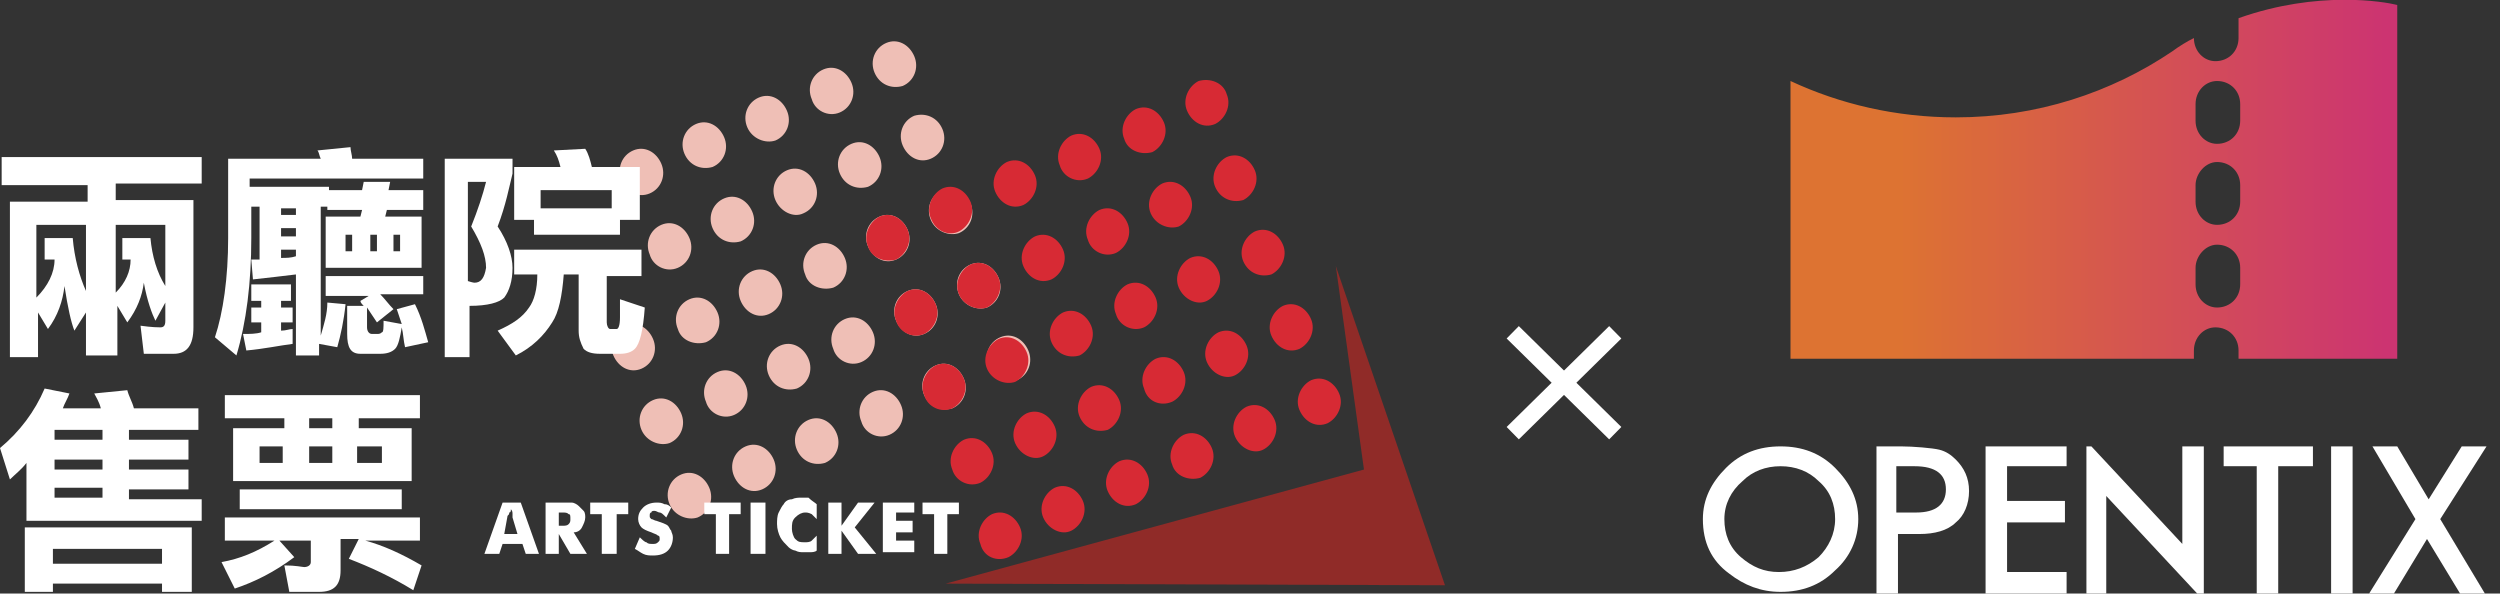 <svg width="139" height="33" viewBox="0 0 139 33" fill="none" xmlns="http://www.w3.org/2000/svg">
<rect x="0" y="0" width="139" height="33" fill="#333333" stroke="none"/>
<g clip-path="url(#clip0)">
<path d="M54.969 20.407C54.694 19.763 54.969 19.028 55.613 18.752C56.256 18.476 56.9 18.844 57.175 19.487C57.451 20.131 57.175 20.866 56.532 21.142C55.889 21.418 55.153 21.05 54.969 20.407Z" fill="#EFBFB6"/>
<path d="M51.384 21.969C51.108 21.326 51.384 20.59 52.028 20.315C52.671 20.039 53.315 20.407 53.59 21.05C53.866 21.694 53.59 22.429 52.947 22.705C52.303 22.889 51.66 22.613 51.384 21.969Z" fill="#EFBFB6"/>
<path d="M47.891 23.44C47.615 22.797 47.891 22.061 48.535 21.785C49.178 21.51 49.822 21.877 50.097 22.521C50.373 23.164 50.097 23.9 49.454 24.175C48.81 24.451 48.075 24.084 47.891 23.44Z" fill="#EFBFB6"/>
<path d="M44.306 25.003C44.03 24.359 44.306 23.624 44.95 23.348C45.593 23.072 46.237 23.44 46.512 24.084C46.788 24.727 46.512 25.462 45.869 25.738C45.225 25.922 44.582 25.646 44.306 25.003Z" fill="#EFBFB6"/>
<path d="M40.813 26.474C40.538 25.83 40.813 25.095 41.457 24.819C42.1 24.543 42.744 24.911 43.02 25.554C43.295 26.198 43.02 26.933 42.376 27.209C41.733 27.485 41.089 27.117 40.813 26.474Z" fill="#EFBFB6"/>
<path d="M37.229 28.036C36.953 27.393 37.229 26.657 37.872 26.382C38.516 26.106 39.159 26.474 39.435 27.117C39.71 27.76 39.435 28.496 38.791 28.771C38.24 28.955 37.504 28.68 37.229 28.036Z" fill="#EFBFB6"/>
<path d="M53.315 16.362C53.039 15.719 53.315 14.983 53.958 14.707C54.602 14.432 55.245 14.799 55.521 15.443C55.797 16.086 55.521 16.822 54.878 17.098C54.326 17.281 53.591 17.006 53.315 16.362Z" fill="#EFBFB6"/>
<path d="M49.822 17.833C49.546 17.189 49.822 16.454 50.465 16.178C51.109 15.902 51.752 16.27 52.028 16.914C52.304 17.557 52.028 18.292 51.385 18.568C50.741 18.844 50.098 18.476 49.822 17.833Z" fill="#EFBFB6"/>
<path d="M46.329 19.396C46.053 18.752 46.329 18.017 46.972 17.741C47.616 17.465 48.259 17.833 48.535 18.476C48.81 19.12 48.535 19.855 47.891 20.131C47.248 20.407 46.513 20.039 46.329 19.396Z" fill="#EFBFB6"/>
<path d="M42.744 20.866C42.468 20.223 42.744 19.487 43.387 19.212C44.031 18.936 44.674 19.304 44.95 19.947C45.226 20.59 44.95 21.326 44.306 21.602C43.663 21.785 43.02 21.51 42.744 20.866Z" fill="#EFBFB6"/>
<path d="M39.251 22.337C38.975 21.694 39.251 20.958 39.894 20.683C40.537 20.407 41.181 20.774 41.457 21.418C41.732 22.061 41.457 22.797 40.813 23.073C40.17 23.348 39.434 22.98 39.251 22.337Z" fill="#EFBFB6"/>
<path d="M35.666 23.9C35.39 23.256 35.666 22.521 36.309 22.245C36.953 21.969 37.596 22.337 37.872 22.98C38.148 23.624 37.872 24.359 37.228 24.635C36.677 24.819 35.941 24.543 35.666 23.9Z" fill="#EFBFB6"/>
<path d="M51.752 12.226C51.476 11.582 51.752 10.847 52.395 10.571C53.039 10.295 53.682 10.663 53.958 11.306C54.234 11.95 53.958 12.685 53.315 12.961C52.763 13.145 52.028 12.869 51.752 12.226Z" fill="#EFBFB6"/>
<path d="M48.259 13.696C47.983 13.053 48.259 12.318 48.902 12.042C49.546 11.766 50.189 12.134 50.465 12.777C50.741 13.421 50.465 14.156 49.822 14.432C49.178 14.707 48.535 14.34 48.259 13.696Z" fill="#EFBFB6"/>
<path d="M44.766 15.259C44.49 14.616 44.766 13.88 45.41 13.604C46.053 13.329 46.697 13.696 46.972 14.34C47.248 14.983 46.972 15.719 46.329 15.994C45.685 16.178 44.95 15.902 44.766 15.259Z" fill="#EFBFB6"/>
<path d="M41.181 16.73C40.905 16.086 41.181 15.351 41.825 15.075C42.468 14.799 43.112 15.167 43.387 15.811C43.663 16.454 43.387 17.189 42.744 17.465C42.1 17.741 41.457 17.373 41.181 16.73Z" fill="#EFBFB6"/>
<path d="M37.688 18.292C37.412 17.649 37.688 16.914 38.331 16.638C38.975 16.362 39.618 16.73 39.894 17.373C40.17 18.017 39.894 18.752 39.251 19.028C38.607 19.212 37.872 18.936 37.688 18.292Z" fill="#EFBFB6"/>
<path d="M34.103 19.763C33.827 19.12 34.103 18.384 34.746 18.109C35.39 17.833 36.033 18.201 36.309 18.844C36.585 19.488 36.309 20.223 35.666 20.499C35.022 20.774 34.379 20.407 34.103 19.763Z" fill="#EFBFB6"/>
<path d="M50.19 8.089C49.914 7.446 50.19 6.71 50.833 6.435C51.476 6.251 52.12 6.526 52.396 7.17C52.671 7.813 52.396 8.549 51.752 8.824C51.109 9.1 50.465 8.733 50.19 8.089Z" fill="#EFBFB6"/>
<path d="M46.696 9.652C46.421 9.008 46.696 8.273 47.34 7.997C47.983 7.721 48.627 8.089 48.903 8.733C49.178 9.376 48.903 10.111 48.259 10.387C47.615 10.571 46.972 10.295 46.696 9.652Z" fill="#EFBFB6"/>
<path d="M43.111 11.123C42.836 10.479 43.111 9.744 43.755 9.468C44.398 9.192 45.042 9.56 45.318 10.203C45.593 10.847 45.318 11.582 44.674 11.858C44.123 12.134 43.387 11.766 43.111 11.123Z" fill="#EFBFB6"/>
<path d="M39.618 12.685C39.342 12.042 39.618 11.306 40.262 11.031C40.905 10.755 41.549 11.123 41.824 11.766C42.1 12.409 41.824 13.145 41.181 13.421C40.537 13.604 39.894 13.329 39.618 12.685Z" fill="#EFBFB6"/>
<path d="M36.126 14.156C35.85 13.512 36.126 12.777 36.769 12.501C37.412 12.226 38.056 12.593 38.332 13.237C38.607 13.88 38.332 14.616 37.688 14.891C37.045 15.167 36.309 14.799 36.126 14.156Z" fill="#EFBFB6"/>
<path d="M48.627 4.045C48.351 3.401 48.627 2.666 49.27 2.39C49.913 2.114 50.557 2.482 50.833 3.125C51.108 3.769 50.833 4.504 50.189 4.78C49.546 4.964 48.902 4.688 48.627 4.045Z" fill="#EFBFB6"/>
<path d="M45.134 5.515C44.858 4.872 45.134 4.136 45.777 3.861C46.421 3.585 47.064 3.953 47.34 4.596C47.616 5.24 47.34 5.975 46.697 6.251C46.053 6.526 45.318 6.159 45.134 5.515Z" fill="#EFBFB6"/>
<path d="M41.549 7.078C41.273 6.434 41.549 5.699 42.192 5.423C42.836 5.148 43.479 5.515 43.755 6.159C44.031 6.802 43.755 7.538 43.111 7.813C42.56 7.997 41.825 7.721 41.549 7.078Z" fill="#EFBFB6"/>
<path d="M38.056 8.549C37.78 7.905 38.056 7.17 38.699 6.894C39.343 6.618 39.986 6.986 40.262 7.629C40.538 8.273 40.262 9.008 39.618 9.284C38.975 9.468 38.331 9.192 38.056 8.549Z" fill="#EFBFB6"/>
<path d="M34.562 10.019C34.287 9.376 34.562 8.641 35.206 8.365C35.849 8.089 36.493 8.457 36.769 9.1C37.044 9.744 36.769 10.479 36.125 10.755C35.482 11.031 34.746 10.663 34.562 10.019Z" fill="#EFBFB6"/>
<path d="M74.273 14.799L80.34 32.54L52.58 32.449L75.836 26.106L74.273 14.799Z" fill="#902B28"/>
<path d="M11.214 8.733V10.203H6.434V11.123H10.755V18.201C10.755 19.212 10.387 19.671 9.652 19.671H7.997L7.813 18.109C8.457 18.201 8.824 18.201 8.916 18.201C9.1 18.201 9.192 18.109 9.192 17.833V16.822L8.641 17.833C8.457 17.465 8.181 16.73 7.997 15.719C7.905 16.454 7.629 17.189 7.078 17.925L6.526 17.006V19.763H4.78V17.373L4.136 18.384C3.953 17.925 3.769 17.097 3.585 15.902C3.493 16.73 3.217 17.557 2.666 18.292L2.114 17.373V19.855H0.551V11.214H4.872V10.295H0.092V8.733H11.214ZM3.033 14.432H2.482V13.237H4.044C4.136 14.34 4.412 15.351 4.78 16.178V12.501H2.022V16.546C2.666 15.902 3.033 15.167 3.033 14.432ZM7.262 14.432H6.802V13.237H8.365C8.457 14.248 8.732 15.167 9.192 15.902V12.501H6.434V16.27C6.986 15.719 7.262 15.075 7.262 14.432Z" fill="white"/>
<path d="M19.579 8.824H23.532V9.928H13.88V10.387H18.292V10.571H20.131L20.223 10.111H21.693L21.602 10.571H23.532V11.674H21.51L21.418 12.042H23.44V14.891H18.108V12.042H20.039L20.131 11.674H18.2V11.49H17.833V18.66C18.017 18.017 18.2 17.465 18.2 16.822L19.212 16.914C19.12 17.833 18.936 18.66 18.752 19.304L17.741 19.12V19.763H16.454V15.259C15.719 15.351 14.891 15.443 14.064 15.535L13.972 14.432C14.156 14.432 14.248 14.432 14.432 14.432V11.49H13.972V13.237C13.972 15.719 13.696 17.925 13.145 19.763L11.95 18.752C12.409 17.373 12.685 15.443 12.685 13.237V8.824H17.833C17.741 8.641 17.741 8.457 17.649 8.365L19.487 8.181C19.487 8.365 19.579 8.641 19.579 8.824ZM16.178 15.811V16.73H15.627V17.098H16.27V17.925H15.627V18.384C15.902 18.384 16.086 18.293 16.27 18.293V19.12C15.535 19.212 14.707 19.395 13.696 19.487L13.512 18.568C13.88 18.568 14.248 18.568 14.524 18.476V17.925H13.972V17.098H14.524V16.73H13.972V15.811H16.178ZM16.454 11.95V11.582H15.627V11.95H16.454ZM16.454 13.145V12.685H15.627V13.145H16.454ZM16.454 14.248V13.88H15.627V14.34C15.902 14.34 16.178 14.34 16.454 14.248ZM23.532 15.259V16.362H21.142C21.418 16.638 21.602 16.914 21.877 17.189L20.958 17.925C20.774 17.649 20.59 17.373 20.407 17.098V18.201C20.407 18.384 20.498 18.568 20.682 18.568H20.958C21.05 18.568 21.142 18.568 21.234 18.476C21.326 18.476 21.326 18.201 21.326 17.833L22.337 18.017C22.245 17.741 22.153 17.465 22.061 17.189L23.072 16.914C23.44 17.649 23.624 18.384 23.808 19.028L22.521 19.304C22.429 18.936 22.429 18.568 22.337 18.201C22.245 18.752 22.153 19.212 21.969 19.395C21.785 19.579 21.51 19.671 21.142 19.671H20.039C19.487 19.671 19.303 19.304 19.303 18.568V17.006H20.223C20.131 16.914 20.039 16.822 20.039 16.73L20.498 16.454H18.108V15.351H23.532V15.259ZM19.579 13.053H19.212V13.972H19.579V13.053ZM20.958 13.053H20.59V13.972H20.958V13.053ZM22.245 13.053H21.877V13.972H22.245V13.053Z" fill="white"/>
<path d="M28.496 9.652C28.312 10.387 28.128 11.398 27.669 12.593C28.22 13.421 28.496 14.248 28.496 14.891C28.496 15.627 28.312 16.178 28.036 16.546C27.761 16.822 27.117 17.006 26.106 17.006V19.855H24.727V8.824H28.496V9.652ZM26.382 15.719C26.749 15.719 26.933 15.443 27.025 14.891C27.025 14.248 26.749 13.512 26.198 12.593C26.566 11.674 26.841 10.847 27.025 10.111H26.014V15.627C26.29 15.719 26.382 15.719 26.382 15.719ZM35.666 13.972V15.351H33.735V17.925C33.735 18.109 33.827 18.292 33.919 18.292H34.287C34.379 18.292 34.471 18.109 34.471 17.649C34.471 17.649 34.471 17.281 34.471 16.638L35.85 17.098C35.758 18.384 35.574 19.12 35.298 19.395C35.114 19.579 34.839 19.671 34.471 19.671H33.368C32.908 19.671 32.632 19.579 32.449 19.395C32.265 19.028 32.173 18.752 32.173 18.384V15.259H31.345C31.253 16.454 31.07 17.373 30.702 17.925C30.242 18.66 29.599 19.304 28.68 19.763L27.669 18.384C28.496 18.017 29.047 17.649 29.415 17.098C29.691 16.73 29.875 16.086 29.875 15.259H28.588V13.88H35.666V13.972ZM32.908 9.284H35.574V12.226H34.471V13.053H29.691V12.226H28.588V9.284H31.162C31.07 8.916 30.978 8.641 30.794 8.365L32.54 8.273C32.724 8.549 32.816 8.916 32.908 9.284ZM34.011 11.582V10.571H30.058V11.582H34.011Z" fill="white"/>
<path d="M3.861 21.877C3.769 22.153 3.585 22.429 3.493 22.705H5.607C5.515 22.337 5.331 22.061 5.24 21.877L7.078 21.694C7.17 22.061 7.354 22.337 7.446 22.705H11.031V23.9H7.17V24.451H10.479V25.554H7.17V26.106H10.479V27.209H7.17V27.761H11.214V28.955H1.471V25.738C1.195 26.106 0.827 26.382 0.552 26.657L0 24.911C1.103 23.992 1.93 22.889 2.482 21.602L3.861 21.877ZM10.663 32.908H9.008V32.449H2.942V32.908H1.379V29.323H10.663V32.908ZM9.008 31.345V30.518H2.942V31.345H9.008ZM5.607 23.9H3.033V24.451H5.699V23.9H5.607ZM5.607 25.554H3.033V26.106H5.699V25.554H5.607ZM3.033 27.669H5.699V27.117H3.033V27.669Z" fill="white"/>
<path d="M23.348 28.772V30.058H20.315C21.326 30.334 22.337 30.794 23.44 31.437L22.98 32.816C21.785 32.081 20.59 31.529 19.395 31.07L19.947 29.967H18.936V31.713C18.936 32.54 18.568 32.908 17.741 32.908H16.086L15.81 31.437C16.454 31.437 16.822 31.529 16.913 31.529C17.097 31.529 17.281 31.437 17.281 31.253V30.058H15.535L16.362 30.978C15.259 31.805 14.156 32.356 13.053 32.724L12.317 31.253C13.329 31.07 14.248 30.702 15.259 30.058H12.501V28.772H23.348ZM23.348 21.969V23.256H19.947V23.808H22.888V26.749H12.961V23.808H15.81V23.256H12.501V21.969H23.348ZM22.337 27.209V28.312H13.329V27.209H22.337ZM15.719 24.819H14.432V25.738H15.719V24.819ZM18.476 23.256H17.189V23.808H18.476V23.256ZM18.476 24.819H17.189V25.738H18.476V24.819ZM21.234 24.819H19.855V25.738H21.234V24.819Z" fill="white"/>
<path d="M26.933 30.794L27.944 27.944H28.955L29.966 30.794H29.231L29.047 30.242H27.944L27.76 30.794H26.933ZM28.036 29.691H28.771L28.496 28.771C28.496 28.771 28.496 28.68 28.496 28.588C28.496 28.496 28.496 28.404 28.404 28.312C28.404 28.404 28.404 28.496 28.312 28.496C28.312 28.588 28.312 28.588 28.22 28.68L28.036 29.691Z" fill="white"/>
<path d="M30.334 30.794V27.944H31.161C31.437 27.944 31.713 27.944 31.805 27.944C31.897 27.944 32.081 28.036 32.172 28.128C32.264 28.22 32.356 28.312 32.448 28.404C32.54 28.496 32.54 28.68 32.54 28.771C32.54 28.955 32.448 29.139 32.356 29.323C32.264 29.507 32.081 29.599 31.897 29.599L32.632 30.794H31.713L31.069 29.691V30.794H30.334ZM31.069 29.231H31.253C31.437 29.231 31.529 29.231 31.621 29.139C31.713 29.047 31.713 28.955 31.713 28.863C31.713 28.68 31.713 28.588 31.621 28.588C31.529 28.496 31.437 28.496 31.253 28.496H31.069V29.231Z" fill="white"/>
<path d="M33.459 30.794V28.588H32.816V27.944H34.93V28.588H34.287V30.794H33.459Z" fill="white"/>
<path d="M35.574 29.875C35.666 29.966 35.849 30.15 35.941 30.15C36.033 30.242 36.125 30.242 36.309 30.242C36.401 30.242 36.493 30.242 36.585 30.15C36.677 30.058 36.677 30.058 36.677 29.966C36.677 29.875 36.677 29.783 36.585 29.783C36.493 29.691 36.401 29.691 36.217 29.599C35.941 29.507 35.758 29.415 35.666 29.323C35.574 29.231 35.482 29.047 35.482 28.863C35.482 28.588 35.574 28.404 35.758 28.22C35.941 28.036 36.217 27.944 36.493 27.944C36.677 27.944 36.769 27.944 36.952 28.036C37.136 28.036 37.228 28.128 37.32 28.22L37.044 28.771C36.861 28.588 36.769 28.496 36.677 28.496C36.585 28.496 36.493 28.404 36.401 28.404C36.309 28.404 36.217 28.404 36.217 28.496C36.125 28.496 36.125 28.588 36.125 28.68C36.125 28.771 36.125 28.771 36.217 28.863C36.309 28.863 36.401 28.955 36.493 28.955C36.769 29.047 37.044 29.139 37.136 29.231C37.228 29.323 37.228 29.415 37.32 29.507C37.32 29.599 37.412 29.691 37.412 29.875C37.412 30.15 37.32 30.426 37.136 30.61C36.952 30.794 36.677 30.886 36.309 30.886C36.125 30.886 35.941 30.886 35.758 30.794C35.574 30.702 35.482 30.61 35.298 30.518L35.574 29.875Z" fill="white"/>
<path d="M39.802 30.794V28.588H39.159V27.944H41.181V28.588H40.538V30.794H39.802Z" fill="white"/>
<path d="M41.732 30.794V27.944H42.56V30.794H41.732Z" fill="white"/>
<path d="M45.409 28.036V28.863C45.317 28.771 45.225 28.68 45.133 28.588C44.95 28.496 44.858 28.496 44.766 28.496C44.582 28.496 44.398 28.588 44.214 28.771C44.03 28.955 44.03 29.139 44.03 29.415C44.03 29.599 44.122 29.875 44.214 29.966C44.398 30.15 44.49 30.15 44.766 30.15C44.858 30.15 45.042 30.15 45.133 30.058C45.225 29.966 45.317 29.875 45.409 29.783V30.61C45.317 30.702 45.133 30.702 45.042 30.702C44.95 30.702 44.766 30.702 44.674 30.702C44.49 30.702 44.398 30.702 44.214 30.61C44.122 30.61 43.938 30.518 43.847 30.426C43.663 30.242 43.479 30.058 43.387 29.875C43.295 29.691 43.203 29.415 43.203 29.139C43.203 28.955 43.203 28.68 43.295 28.496C43.387 28.312 43.479 28.128 43.571 28.036C43.663 27.852 43.847 27.76 44.03 27.76C44.214 27.669 44.398 27.669 44.582 27.669C44.674 27.669 44.858 27.669 44.95 27.669C45.133 27.852 45.317 27.944 45.409 28.036Z" fill="white"/>
<path d="M46.053 30.794V27.944H46.788V29.231L47.707 27.944H48.627L47.523 29.323L48.718 30.794H47.707L46.788 29.507V30.794H46.053Z" fill="white"/>
<path d="M49.086 30.794V27.944H50.833V28.496H49.822V28.955H50.741V29.599H49.822V30.058H50.833V30.702H49.086V30.794Z" fill="white"/>
<path d="M51.936 30.794V28.588H51.292V27.944H53.315V28.588H52.671V30.794H51.936Z" fill="white"/>
<path d="M72.251 22.797C71.975 22.153 72.342 21.418 72.894 21.142C73.537 20.866 74.181 21.234 74.457 21.878C74.732 22.521 74.365 23.256 73.813 23.532C73.17 23.808 72.526 23.44 72.251 22.797Z" fill="#D72A34"/>
<path d="M68.666 24.267C68.39 23.624 68.757 22.889 69.309 22.613C69.953 22.337 70.596 22.705 70.872 23.348C71.147 23.992 70.78 24.727 70.228 25.003C69.677 25.279 68.941 24.911 68.666 24.267Z" fill="#D72A34"/>
<path d="M65.172 25.83C64.897 25.187 65.264 24.451 65.816 24.175C66.459 23.9 67.103 24.267 67.379 24.911C67.654 25.554 67.287 26.29 66.735 26.566C66.092 26.749 65.356 26.474 65.172 25.83Z" fill="#D72A34"/>
<path d="M61.587 27.301C61.312 26.657 61.679 25.922 62.231 25.646C62.874 25.37 63.518 25.738 63.794 26.382C64.069 27.025 63.702 27.76 63.15 28.036C62.507 28.312 61.863 27.944 61.587 27.301Z" fill="#D72A34"/>
<path d="M58.002 28.771C57.727 28.128 58.094 27.393 58.646 27.117C59.289 26.841 59.933 27.209 60.209 27.852C60.484 28.496 60.117 29.231 59.565 29.507C59.014 29.783 58.278 29.415 58.002 28.771Z" fill="#D72A34"/>
<path d="M54.509 30.242C54.233 29.599 54.601 28.863 55.153 28.588C55.796 28.312 56.44 28.68 56.715 29.323C56.991 29.967 56.623 30.702 56.072 30.978C55.428 31.253 54.693 30.978 54.509 30.242Z" fill="#D72A34"/>
<path d="M70.688 18.66C70.412 18.017 70.78 17.281 71.332 17.006C71.975 16.73 72.618 17.098 72.894 17.741C73.17 18.384 72.802 19.12 72.251 19.396C71.607 19.671 70.964 19.304 70.688 18.66Z" fill="#D72A34"/>
<path d="M67.103 20.131C66.827 19.487 67.195 18.752 67.746 18.476C68.39 18.201 69.033 18.568 69.309 19.212C69.585 19.855 69.217 20.59 68.666 20.866C68.114 21.142 67.379 20.774 67.103 20.131Z" fill="#D72A34"/>
<path d="M63.61 21.602C63.334 20.958 63.702 20.223 64.253 19.947C64.897 19.671 65.54 20.039 65.816 20.682C66.092 21.326 65.724 22.061 65.173 22.337C64.529 22.613 63.794 22.337 63.61 21.602Z" fill="#D72A34"/>
<path d="M60.025 23.164C59.749 22.521 60.117 21.785 60.668 21.51C61.312 21.234 61.955 21.602 62.231 22.245C62.507 22.889 62.139 23.624 61.588 23.9C60.944 24.084 60.301 23.808 60.025 23.164Z" fill="#D72A34"/>
<path d="M56.44 24.635C56.164 23.992 56.532 23.256 57.083 22.98C57.727 22.705 58.37 23.072 58.646 23.716C58.922 24.359 58.554 25.095 58.003 25.37C57.451 25.646 56.716 25.279 56.44 24.635Z" fill="#D72A34"/>
<path d="M52.947 26.106C52.671 25.462 53.039 24.727 53.59 24.451C54.234 24.175 54.877 24.543 55.153 25.187C55.429 25.83 55.061 26.566 54.51 26.841C53.866 27.117 53.131 26.749 52.947 26.106Z" fill="#D72A34"/>
<path d="M69.125 14.524C68.849 13.88 69.217 13.145 69.769 12.869C70.412 12.593 71.055 12.961 71.331 13.604C71.607 14.248 71.239 14.983 70.688 15.259C70.044 15.443 69.401 15.167 69.125 14.524Z" fill="#D72A34"/>
<path d="M65.54 15.994C65.264 15.351 65.632 14.616 66.183 14.34C66.827 14.064 67.47 14.432 67.746 15.075C68.022 15.719 67.654 16.454 67.103 16.73C66.551 17.006 65.816 16.638 65.54 15.994Z" fill="#D72A34"/>
<path d="M62.047 17.465C61.771 16.822 62.139 16.086 62.69 15.81C63.334 15.535 63.977 15.902 64.253 16.546C64.529 17.189 64.161 17.925 63.61 18.201C62.966 18.476 62.231 18.109 62.047 17.465Z" fill="#D72A34"/>
<path d="M58.462 19.028C58.186 18.384 58.554 17.649 59.105 17.373C59.749 17.098 60.392 17.465 60.668 18.109C60.944 18.752 60.576 19.488 60.025 19.763C59.381 19.947 58.738 19.671 58.462 19.028Z" fill="#D72A34"/>
<path d="M54.877 20.499C54.601 19.855 54.969 19.12 55.52 18.844C56.164 18.568 56.807 18.936 57.083 19.579C57.359 20.223 56.991 20.958 56.44 21.234C55.888 21.418 55.153 21.142 54.877 20.499Z" fill="#D72A34"/>
<path d="M51.384 21.969C51.108 21.326 51.476 20.59 52.028 20.315C52.671 20.039 53.315 20.407 53.59 21.05C53.866 21.694 53.498 22.429 52.947 22.705C52.303 22.98 51.568 22.613 51.384 21.969Z" fill="#D72A34"/>
<path d="M67.562 10.387C67.287 9.744 67.654 9.008 68.206 8.733C68.849 8.457 69.493 8.824 69.769 9.468C70.044 10.111 69.677 10.847 69.125 11.123C68.482 11.306 67.838 11.031 67.562 10.387Z" fill="#D72A34"/>
<path d="M63.978 11.858C63.702 11.214 64.07 10.479 64.621 10.203C65.264 9.928 65.908 10.295 66.184 10.939C66.46 11.582 66.092 12.318 65.54 12.593C64.989 12.777 64.253 12.501 63.978 11.858Z" fill="#D72A34"/>
<path d="M60.484 13.329C60.209 12.685 60.576 11.95 61.128 11.674C61.771 11.398 62.415 11.766 62.691 12.409C62.966 13.053 62.599 13.788 62.047 14.064C61.404 14.34 60.668 13.972 60.484 13.329Z" fill="#D72A34"/>
<path d="M56.899 14.8C56.624 14.156 56.991 13.421 57.543 13.145C58.186 12.869 58.83 13.237 59.106 13.88C59.381 14.524 59.014 15.259 58.462 15.535C57.819 15.811 57.175 15.443 56.899 14.8Z" fill="#D72A34"/>
<path d="M53.315 16.362C53.039 15.719 53.406 14.983 53.958 14.707C54.601 14.432 55.245 14.799 55.521 15.443C55.796 16.086 55.429 16.822 54.877 17.098C54.326 17.281 53.59 17.006 53.315 16.362Z" fill="#D72A34"/>
<path d="M49.821 17.833C49.546 17.189 49.913 16.454 50.465 16.178C51.108 15.902 51.752 16.27 52.027 16.914C52.303 17.557 51.935 18.292 51.384 18.568C50.74 18.844 50.005 18.476 49.821 17.833Z" fill="#D72A34"/>
<path d="M66 6.159C65.724 5.515 66.092 4.78 66.644 4.504C67.287 4.32 68.022 4.596 68.206 5.24C68.482 5.883 68.114 6.618 67.563 6.894C66.919 7.17 66.276 6.802 66 6.159Z" fill="#D72A34"/>
<path d="M62.507 7.721C62.231 7.078 62.599 6.343 63.15 6.067C63.794 5.791 64.437 6.159 64.713 6.802C64.989 7.446 64.621 8.181 64.07 8.457C63.426 8.641 62.691 8.365 62.507 7.721Z" fill="#D72A34"/>
<path d="M58.922 9.192C58.646 8.549 59.014 7.813 59.565 7.538C60.209 7.262 60.852 7.63 61.128 8.273C61.404 8.916 61.036 9.652 60.485 9.928C59.841 10.203 59.106 9.836 58.922 9.192Z" fill="#D72A34"/>
<path d="M55.337 10.663C55.061 10.02 55.429 9.284 55.98 9.008C56.624 8.733 57.267 9.1 57.543 9.744C57.819 10.387 57.451 11.123 56.9 11.398C56.256 11.674 55.613 11.306 55.337 10.663Z" fill="#D72A34"/>
<path d="M51.752 12.134C51.476 11.49 51.844 10.755 52.395 10.479C53.039 10.203 53.682 10.571 53.958 11.214C54.234 11.858 53.866 12.593 53.315 12.869C52.763 13.145 52.028 12.869 51.752 12.134Z" fill="#D72A34"/>
<path d="M48.259 13.696C47.983 13.053 48.351 12.318 48.902 12.042C49.546 11.766 50.189 12.134 50.465 12.777C50.741 13.421 50.373 14.156 49.822 14.432C49.178 14.616 48.443 14.34 48.259 13.696Z" fill="#D72A34"/>
<path d="M94.68 28.863C94.68 27.761 95.139 26.841 95.967 26.014C96.794 25.187 97.805 24.819 99 24.819C100.195 24.819 101.206 25.187 102.033 26.014C102.861 26.841 103.32 27.761 103.32 28.863C103.32 29.967 102.861 30.978 102.033 31.713C101.206 32.54 100.195 32.908 99 32.908C97.897 32.908 96.978 32.54 96.15 31.897C95.139 31.162 94.68 30.15 94.68 28.863ZM95.875 28.863C95.875 29.691 96.15 30.426 96.794 30.978C97.437 31.529 98.081 31.805 98.908 31.805C99.735 31.805 100.471 31.529 101.114 30.978C101.666 30.426 102.033 29.691 102.033 28.863C102.033 28.036 101.758 27.301 101.114 26.749C100.563 26.198 99.827 25.922 99 25.922C98.173 25.922 97.437 26.198 96.886 26.749C96.242 27.301 95.875 28.036 95.875 28.863Z" fill="white"/>
<path d="M105.527 29.691V33H104.332V24.819H105.71C106.354 24.819 107.457 24.911 107.825 25.003C108.192 25.095 108.468 25.279 108.744 25.554C109.203 26.014 109.479 26.566 109.479 27.301C109.479 28.036 109.203 28.68 108.744 29.047C108.284 29.507 107.549 29.691 106.722 29.691H105.527ZM105.527 28.496H106.538C107.641 28.496 108.192 28.036 108.192 27.209C108.192 26.382 107.641 25.922 106.446 25.922H105.435V28.496H105.527Z" fill="white"/>
<path d="M114.903 25.922H111.593V27.852H114.811V29.047H111.593V31.805H114.903V33H110.398V24.819H114.903V25.922Z" fill="white"/>
<path d="M121.337 24.819V30.242L116.281 24.819H116.005V33H117.108V27.577L122.164 33H122.532V24.819H121.337Z" fill="white"/>
<path d="M126.669 25.922V33H125.474V25.922H123.635V24.819H128.599V25.922H126.669Z" fill="white"/>
<path d="M130.805 24.819V33H129.61V24.819H130.805Z" fill="white"/>
<path d="M134.298 28.863L131.908 24.819H133.287L135.033 27.761L136.872 24.819H138.251L135.677 28.863L138.159 33H136.78L134.941 29.967L133.103 33H131.724L134.298 28.863Z" fill="white"/>
<path d="M124.463 1.011C124.463 1.103 124.463 1.195 124.463 1.195V2.114C124.463 2.85 123.911 3.401 123.176 3.401C122.532 3.401 121.981 2.85 121.981 2.114C121.613 2.298 121.153 2.574 120.786 2.85C117.385 5.148 113.248 6.526 108.744 6.526C105.435 6.526 102.309 5.791 99.552 4.504V19.947H121.981V19.488C121.981 18.752 122.532 18.201 123.176 18.201C123.911 18.201 124.463 18.752 124.463 19.488V19.947H133.287V0.276C132.552 0.092 128.875 -0.552 124.463 1.011ZM124.555 15.811C124.555 16.546 124.003 17.098 123.268 17.098C122.624 17.098 122.073 16.546 122.073 15.811V14.891C122.073 14.248 122.624 13.604 123.268 13.604C124.003 13.604 124.555 14.156 124.555 14.891V15.811ZM124.555 11.214C124.555 11.95 124.003 12.501 123.268 12.501C122.624 12.501 122.073 11.95 122.073 11.214V10.295C122.073 9.652 122.624 9.008 123.268 9.008C124.003 9.008 124.555 9.56 124.555 10.295V11.214ZM124.555 6.71C124.555 7.446 124.003 7.997 123.268 7.997C122.624 7.997 122.073 7.446 122.073 6.71V5.791C122.073 5.056 122.624 4.504 123.268 4.504C124.003 4.504 124.555 5.056 124.555 5.791V6.71Z" fill="url(#paint0_linear)"/>
<path d="M89.808 24.084L84.108 18.476" stroke="white" stroke-width="0.965" stroke-miterlimit="10"/>
<path d="M84.108 24.084L89.808 18.476" stroke="white" stroke-width="0.965" stroke-miterlimit="10"/>
</g>
<defs>
<linearGradient id="paint0_linear" x1="133.058" y1="9.965" x2="99.869" y2="9.965" gradientUnits="userSpaceOnUse">
<stop offset="0.012" stop-color="#CC3471"/>
<stop offset="0.828" stop-color="#DD7332"/>
</linearGradient>
<clipPath id="clip0">
<rect width="138.251" height="33" fill="white"/>
</clipPath>
</defs>
</svg>

